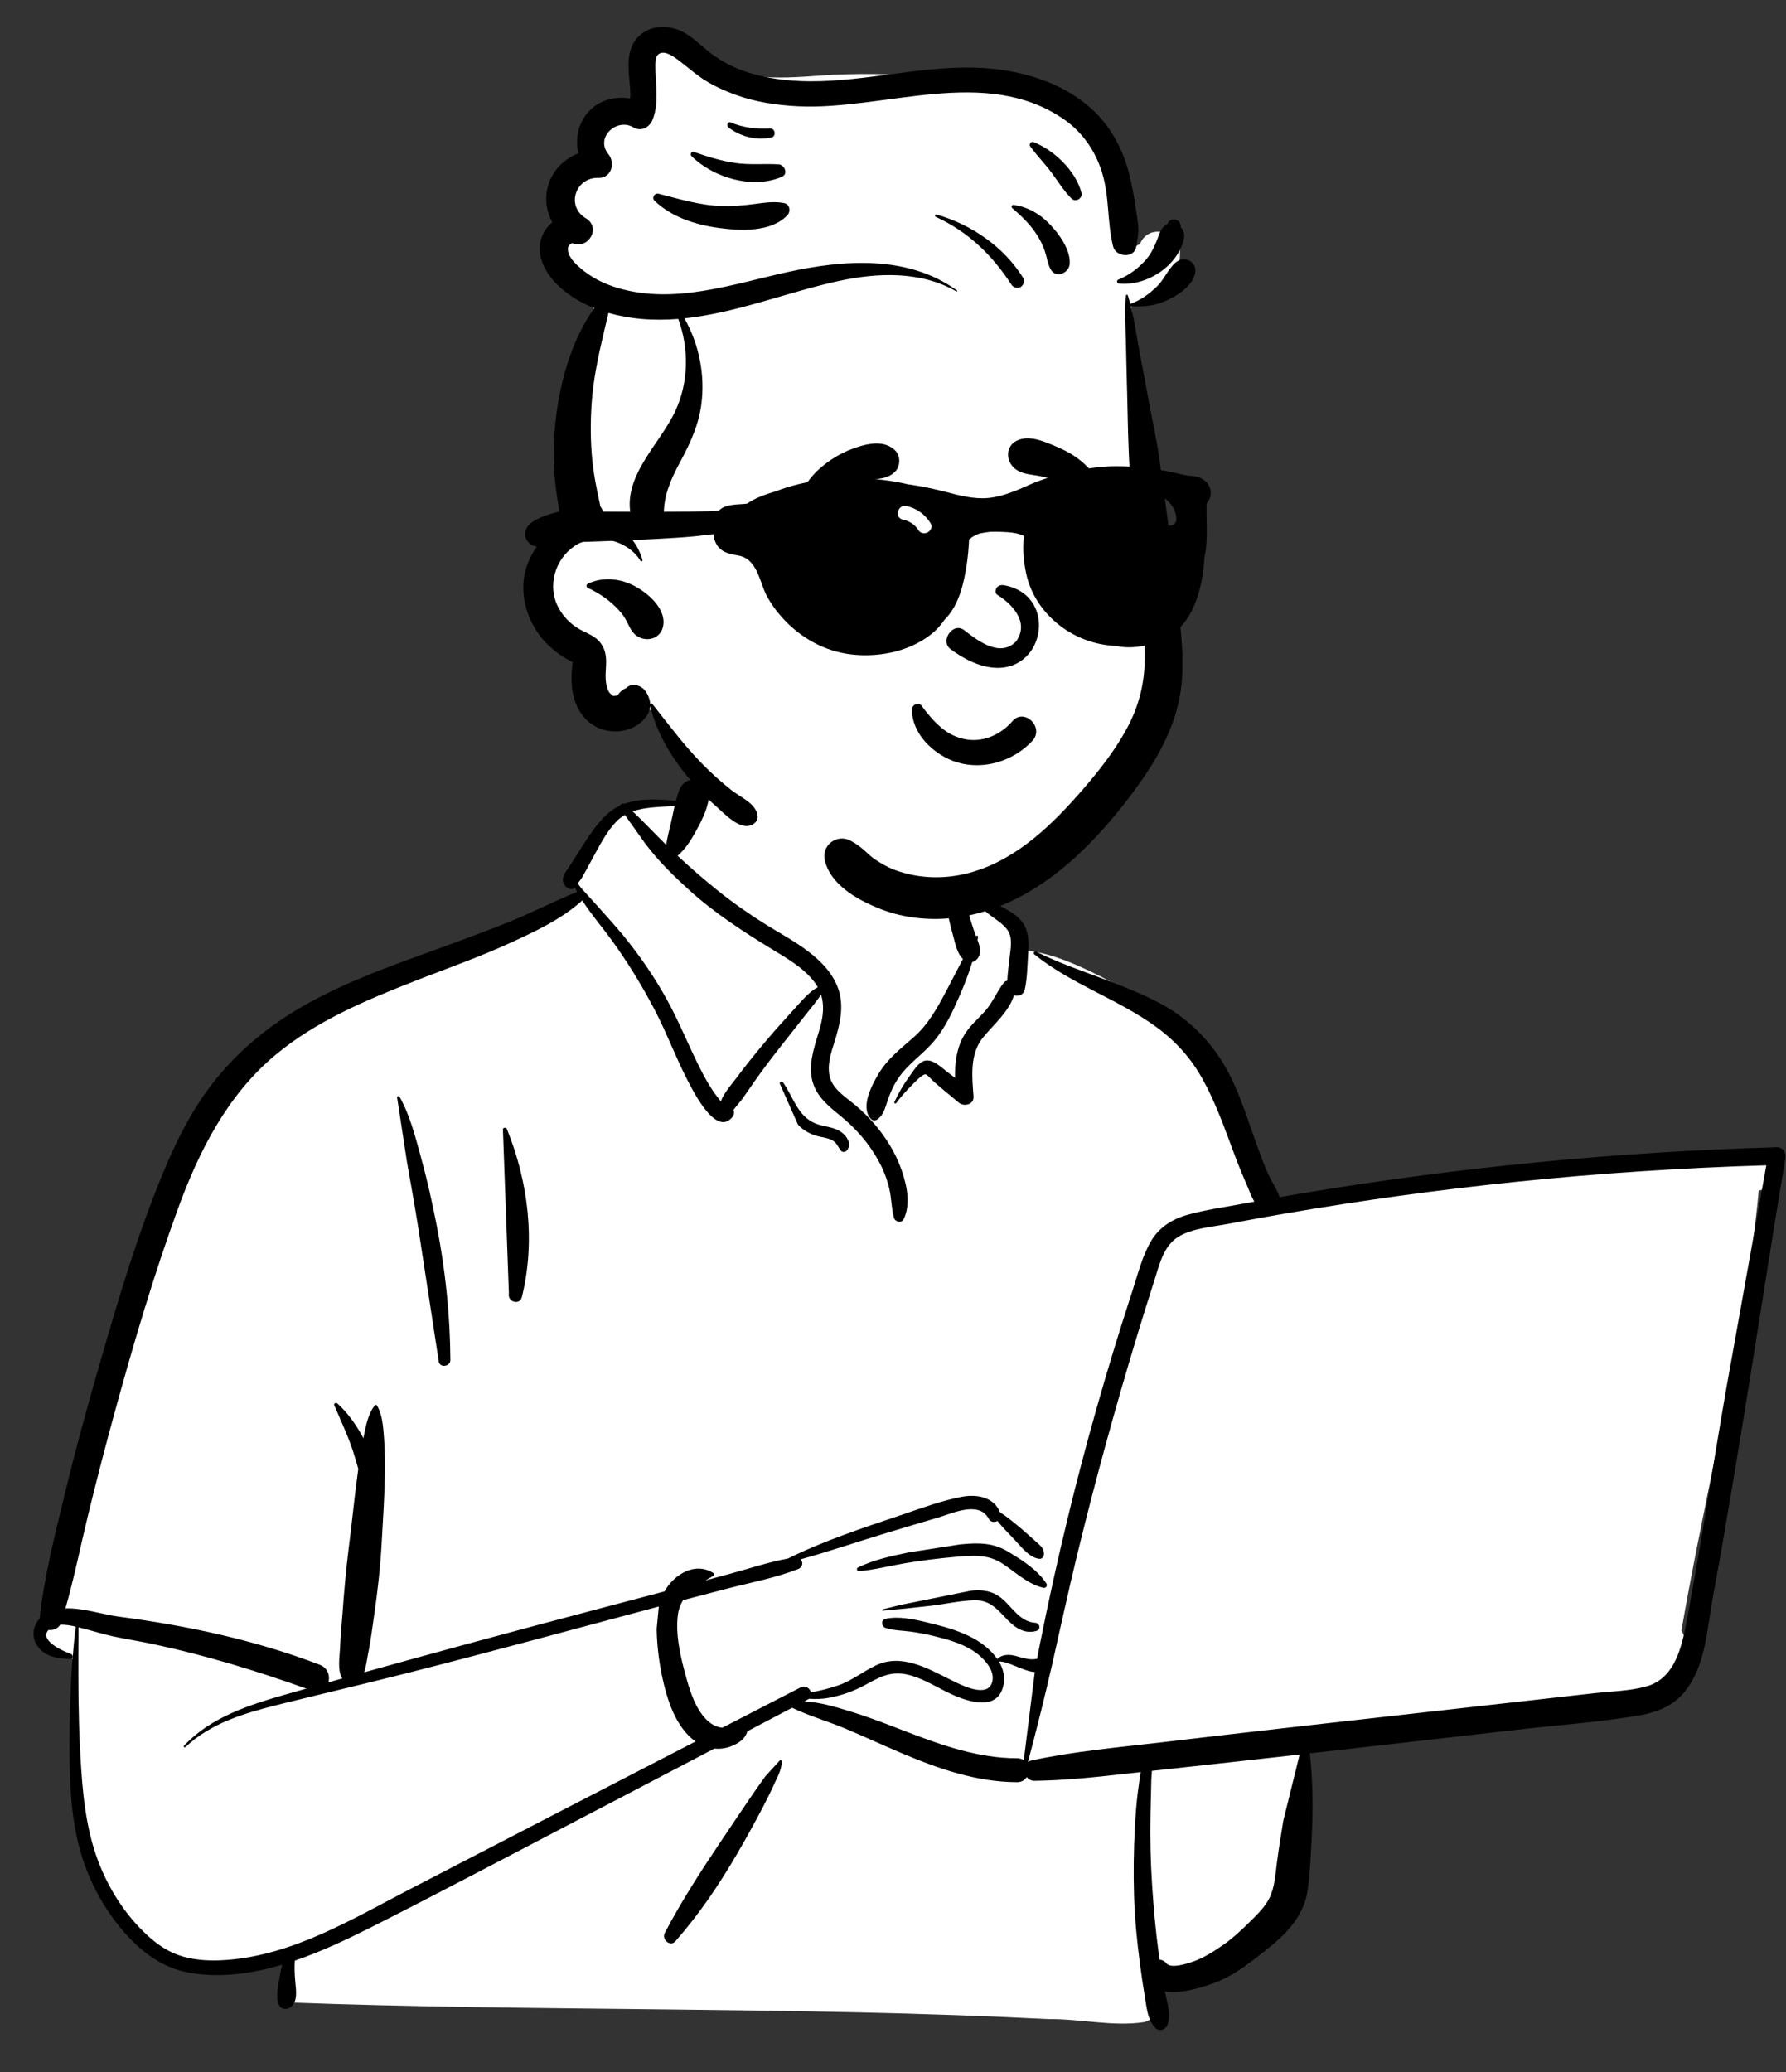 <svg width="1021" height="1184" viewBox="0 0 1021 1184" fill="none" xmlns="http://www.w3.org/2000/svg">
<rect x="0" y="0" width="1021" height="1184" fill="#333333" stroke="none"/>
<path fill-rule="evenodd" clip-rule="evenodd" d="M996.235 659.882C981.956 661.284 967.677 662.684 953.397 664.086C885.009 669.311 816.648 680.223 748.784 686.772C747.094 684.022 743.787 684.475 741.779 686.386C735.007 685.793 727.417 680.617 721.283 686.001C721.084 685.973 720.885 685.94 720.683 685.921C709.761 664.958 702.212 642.599 694.884 620.21C690.208 606.445 683.915 593.12 672.288 583.878C652.443 570.103 606.976 542.17 583.674 543.344C583.288 539.172 581.343 534.872 578.15 532.094C585.188 520.095 557.046 512.266 555.061 513.657C556.333 473.569 537.476 438.755 495.897 430.772C458.646 423.01 405.663 421.706 385.629 460.635C383.427 460.387 360.916 460.27 358.738 460.514C355.351 456.225 318.162 496.867 333.404 511.016C197.132 571.298 119.647 564.105 81.929 733.574C76.83 749.494 76.458 766.915 71.074 782.48C51.917 827.211 36.38 874.842 32.513 923.514C23.174 925.907 22.099 942.374 32.917 944.756C37.05 945.667 40.505 946.911 43.518 949.27C41.163 989.156 50.809 1080.27 56.888 1079.99C69.281 1119.43 124.563 1130.56 163.7 1116.7C156.953 1129.4 163.7 1137.38 163.7 1144.16C304.527 1149.49 458.507 1146.42 599.295 1153.72C617.304 1153.47 636.246 1158.15 654.009 1155.46C664.842 1152.86 664.86 1135.82 653.872 1133.72L701.885 1123.29C700.812 1122.89 721.676 1109.01 737.445 1083.08C752.123 1054.07 742.133 1019.05 748.784 987.491C800.728 983.243 853.531 981.427 904.907 972.63C911.912 993.589 942.236 968.523 951.875 958.44C951.863 958.424 951.851 958.409 951.839 958.393C956.503 957.117 960.244 952.745 960.369 947.569C963.641 942.895 964.327 936.307 961.19 931.79C975.569 848.822 997.489 764.11 1005.41 680.362C1008.21 679.742 1010.85 678.514 1013.09 676.622L1012.91 676.441C1016.69 672.217 1017.43 664.926 1011.11 661.337C1006.02 658.439 1001.77 659.338 996.235 659.882Z" fill="white"/>
<path fill-rule="evenodd" clip-rule="evenodd" d="M388.225 451.594C392.468 440.931 406.811 445.076 405.212 456.278C404.255 462.988 400.58 470.075 397.279 475.956C394.591 480.743 391.525 485.415 387.368 489.003C394.768 495.907 402.449 502.559 410.325 508.875C418.919 515.766 427.956 522.118 437.297 527.956C445.488 533.076 454.049 537.612 461.77 543.454C468.949 548.885 475.489 555.417 478.817 563.944C482.363 573.024 480.822 582.402 478.211 591.476L477.911 592.502C475.244 601.492 470.627 612.329 477.029 620.799C480.288 625.111 485.026 628.165 489.117 631.612C492.753 634.676 496.166 638.008 499.296 641.587C506.121 649.389 511.672 658.168 515.175 667.95L515.489 668.838C518.491 677.498 520.685 688.106 516.628 696.608C515.464 699.045 511.71 698.253 511.058 695.88C509.584 690.504 509.661 684.874 508.425 679.422C507.139 673.752 504.999 668.37 502.204 663.278C496.797 653.427 489.473 645.013 480.82 637.899L478.23 635.792C471.479 630.253 465.278 624.376 463.907 615.208C462.441 605.399 466.371 596.055 468.898 586.771C470.659 580.301 471.234 574.099 469.331 568.252C467.006 572.047 463.834 575.649 461.325 578.862C456.328 585.263 451.284 591.625 446.253 597.999C441.095 604.535 436.064 611.174 431.273 617.985C429.13 621.032 427.01 624.097 424.897 627.165C423.308 629.471 421.092 631.775 419.36 634.127C419.781 635.385 419.749 636.835 418.986 637.865C409.801 650.275 396.734 624.381 393.326 617.839C386.386 604.516 381.221 590.362 374.258 577.042C367.043 563.234 358.827 549.794 349.67 537.188C344.131 529.563 337.923 522.401 332.856 514.534C320.919 525.358 305.211 532.614 290.783 539.194C274.931 546.422 258.462 552.328 242.209 558.598L237.408 560.463C209.403 571.392 180.714 583.4 157.436 602.813C130.083 625.626 113.901 657.422 101.854 690.348C87.986 728.253 76.513 767.181 65.818 806.084C60.345 825.989 55.152 845.984 50.27 866.043C45.968 883.715 42.402 901.563 37.422 919.053C47.522 918.696 59.041 922.606 67.664 923.735C106.963 928.879 145.733 937.079 182.836 951.276C187.419 953.03 188.745 957.607 187.747 961.317C190.39 960.571 193.031 959.815 195.674 959.073C192.779 954.636 194.161 946.704 194.388 941.786L194.402 941.448C194.636 934.895 195.347 928.335 195.808 921.794C196.686 909.325 197.829 896.947 199.349 884.55L199.736 881.45C201.458 867.962 202.731 854.395 204.61 840.93L204.832 839.389C203.931 835.944 202.882 832.541 201.781 829.153C198.847 820.128 194.706 811.633 191.077 802.892C190.649 801.863 192.115 801.272 192.8 801.889C198.946 807.418 203.828 814.432 207.75 821.768C207.818 821.422 207.878 821.075 207.949 820.729L208.397 818.526C209.501 813.154 210.843 807.502 214.138 803.145C214.489 802.682 215.183 802.585 215.515 803.145C218.669 808.482 219.022 815.241 219.507 821.314C220.056 828.184 220.125 835.141 220.028 842.03C219.839 855.493 218.89 868.994 218.134 882.435C217.393 895.643 215.936 908.683 214.059 921.762L213.702 924.215C212.785 930.44 212.034 936.742 210.823 942.925L210.481 944.608C209.834 947.674 209.436 951.997 208.148 955.588C241.286 946.345 274.475 937.313 307.727 928.44C331.76 922.026 355.818 915.708 379.866 909.35C381.135 907.063 382.715 904.927 384.687 903.018C391.184 896.726 399.794 893.919 407.691 898.762C408.333 899.157 408.387 900.163 407.691 900.544C406.178 901.371 404.662 902.219 403.173 903.103L417.613 899.192C428.406 896.267 439.328 892.612 450.375 890.573C470.722 880.532 492.606 873.264 514.04 866.081L516.566 865.226C527.541 861.485 538.893 857.296 550.231 855.222C558.532 853.704 568.276 855.536 571.614 864.04C575.84 866.825 579.816 870.098 583.653 873.317C586.427 875.643 589.086 878.116 591.79 880.524L592.289 880.961C594.499 882.879 596.251 884.164 596.793 887.217C597.073 888.794 596.071 890.926 594.126 890.717C588.175 890.08 583.336 883.182 579.3 879.063C576.182 875.879 573.039 872.587 570.193 869.088C568.534 869.991 566.26 869.829 565.204 867.829C559.728 857.46 544.727 864.645 536.427 867.104L524.537 870.623C518.593 872.385 512.651 874.156 506.718 875.958C490.414 880.909 474.19 886.45 457.738 890.997C459.21 892.615 459.007 895.493 456.211 896.588C443.333 901.641 429.205 904.254 415.826 907.721C407.379 909.912 398.937 912.116 390.498 914.333C389.051 916.677 388.01 919.329 387.572 922.416C385.962 933.766 389.068 946.862 392.093 957.84L392.549 959.478C395.036 968.305 398.695 979.124 406.31 984.698C408.169 986.057 410.536 987.003 412.922 987.217C427.829 979.544 442.735 971.872 457.65 964.214C460.413 962.795 462.966 964.716 463.586 967C468.845 966.137 474.092 964.777 478.871 963.155C486.901 960.428 493.171 955.227 500.699 951.63C515.265 944.672 530.14 953.219 543.182 959.717L546.188 961.194C552.036 964.031 564.203 969.482 567.009 961.722C569.723 954.214 561.142 946.19 555.6 942.811C548.994 938.782 541.302 936.626 533.836 934.83C529.573 933.804 525.258 932.967 520.917 932.356C515.993 931.663 510.907 931.767 506.166 930.17C503.81 929.378 503.448 925.636 506.166 925.018C513.464 923.357 522.175 925.169 529.791 927.02L533.771 928.001C541.444 929.884 549.191 932.247 556.18 936.003C561.262 938.735 566.626 942.885 570.13 947.965C573.173 945.138 576.961 945.234 580.906 946.282L583.047 946.877C586.583 947.857 589.449 948.532 592.889 947.853C593.349 945.35 593.815 942.846 594.314 940.342C599.217 915.728 604.594 891.208 610.527 866.819C620.761 824.751 632.603 783.145 645.953 741.965L647.293 737.849C650.372 728.43 652.85 718.168 657.814 709.515C662.509 701.333 670.031 696.62 678.968 694.124C689.11 691.292 699.767 689.81 710.113 687.897C712.421 687.471 714.735 687.066 717.045 686.647C715.093 683.122 713.636 679.121 712.324 676.051L712.093 675.519C709.274 669.09 706.741 662.546 704.295 655.966L702.465 651.02C698.049 639.109 693.49 627.394 687.28 616.254C680.744 604.53 672.073 594.945 661.264 587.012C639.226 570.836 612.663 562.585 591.288 545.298C590.412 544.59 591.535 543.379 592.424 543.827C606.857 551.079 622.438 556.01 637.45 561.914L640.412 563.082C652.277 567.786 664.327 572.906 674.597 580.522C686.047 589.014 695.065 599.56 701.843 612.101C708.523 624.463 712.796 638.3 717.509 651.504L718.77 655.022C720.671 660.298 722.634 665.558 724.884 670.692C726.67 674.768 730.003 679.421 731.518 684.077C735.663 683.358 739.807 682.637 743.956 681.944C833.823 666.94 924.694 658.124 1015.77 655.545C1019.33 655.444 1021.17 658.844 1020.65 661.952C1011.91 713.633 1004.14 765.491 995.619 817.211C991.899 839.784 988.105 862.34 984.222 884.885C982.255 896.307 979.981 907.685 978.118 919.124C976.614 928.362 975.522 937.672 972.94 946.696C970.624 954.787 967.07 962.589 961.233 968.762C954.941 975.416 946.159 978.637 937.319 980.159C914.878 984.021 891.86 985.598 869.237 988.171L748.79 1001.87C750.55 1017.87 750.682 1033.62 749.874 1049.81L749.414 1058.64C749.038 1065.75 748.588 1072.87 747.567 1079.9C746.287 1088.72 742.251 1096.19 736.306 1102.78C730.847 1108.84 724.215 1114 717.764 1118.95C711.068 1124.09 704.149 1129.04 696.276 1132.22L695.255 1132.63C688.348 1135.32 675.391 1139.5 665.95 1137.97C667.184 1144.16 669.572 1150.8 667.455 1156.92C666.473 1159.76 662.758 1161.18 660.482 1158.76C655.973 1153.97 655.621 1147.64 654.553 1141.39C653.442 1134.89 652.484 1128.36 651.633 1121.82C649.987 1109.17 648.706 1096.4 648.315 1083.64C647.913 1070.54 648.068 1057.42 648.774 1044.33C649.137 1037.61 649.587 1030.9 650.44 1024.22C650.804 1021.37 651.176 1018.52 651.601 1015.68C651.756 1014.64 651.928 1013.61 652.113 1012.58L641.303 1013.8C624.726 1015.65 608.141 1017.33 591.447 1017.58C589.47 1017.61 587.949 1016.71 586.955 1015.4C585.896 1017.13 584.052 1018.36 581.411 1018.35C558.098 1018.27 536.388 1010.64 515.184 1001.66C504.496 997.129 493.974 992.225 483.27 987.734C473.279 983.542 462.598 980.551 452.848 975.829L427.228 989.267C427.04 989.928 426.799 990.553 426.543 991.076C424.875 994.481 421.586 996.328 418.227 997.719C415.003 999.057 411.664 999.473 408.411 999.135C388.981 1009.32 369.546 1019.49 350.099 1029.64L330.646 1039.78C291.89 1059.96 253.287 1080.47 214.287 1100.17L211.416 1101.62C197.945 1108.37 183.481 1115.22 168.531 1120.33C168.265 1124.11 168.433 1127.79 168.75 1131.8L168.827 1132.67C169.272 1137.4 170.228 1143.33 166.431 1146.7C164.456 1148.45 160.928 1148.46 159.585 1145.82C157.148 1141.03 159.336 1133.47 160.108 1128.27C160.382 1126.42 160.716 1124.52 161.21 1122.67C144.072 1127.77 126.415 1130.25 108.975 1127.38C91.995 1124.59 78.844 1113.9 68.242 1100.81C57.053 1087.01 49.102 1070.91 44.836 1053.67C39.981 1034.04 39.664 1013.77 39.778 993.663C39.899 972.254 40.691 950.739 43.295 929.474C40.442 928.803 37.278 928.223 34.395 928.423C32.967 930.708 30.197 931.67 27.694 931.373C22.251 937.376 36.057 943.511 40.469 945.047C42.001 945.581 41.837 948.069 40.07 947.994L38.957 947.941C32.14 947.578 25.097 946.414 21.088 940.079C17.876 935.001 18.841 928.985 22.67 924.844C25.199 900.932 31.245 877.647 36.872 854.321C42.394 831.426 48.535 808.678 55.044 786.045L57.962 775.915C68.211 740.426 78.923 704.651 93.059 670.573C100.118 653.557 108.25 636.854 119.273 622.017C129.548 608.186 141.679 596.351 155.623 586.243C181.618 567.397 212.121 556.01 242.091 545.161L243.432 544.676C258.963 539.058 274.456 533.373 289.81 527.286C303.389 521.903 316.398 515.078 329.913 509.614C329.474 508.817 329.05 508.011 328.642 507.196L328.393 507.406C328.35 507.44 328.306 507.473 328.26 507.504C326.901 508.446 324.9 507.983 323.78 506.926C320.618 503.942 321.689 500.629 323.799 497.535L324.074 497.141C326.656 493.524 328.959 489.7 331.342 485.952L332.835 483.608C336.835 477.346 341.038 471.043 346.371 465.868C348.841 463.47 351.545 461.676 354.41 460.339C354.165 459.821 356.313 458.762 356.922 459.295C365.999 455.973 376.442 456.669 386.338 457.585M742.962 1002.54L730.342 1003.97C716.458 1005.55 702.569 1007.08 688.678 1008.59L658.505 1011.87C658.428 1013.59 658.219 1015.27 658.181 1016.57C657.984 1023.27 657.837 1029.97 657.698 1036.67C657.419 1050.09 657.725 1063.54 658.609 1076.94C659.466 1089.92 660.595 1102.91 662.348 1115.81L662.707 1118.39L662.915 1119.74C664.346 1119.88 665.752 1120.56 666.921 1121.96C669.473 1125.01 678.714 1122.04 682.323 1120.76C688.258 1118.65 693.847 1115.08 699.004 1111.5C704.041 1108.01 708.575 1103.94 712.933 1099.64L716.499 1096.12C720.046 1092.59 723.596 1088.84 725.769 1084.4C728.716 1078.39 729.097 1071.01 729.961 1064.46C731.025 1056.41 732.292 1048.36 733.631 1040.34M376.607 917.994L375.298 918.338C327.747 930.973 280.267 943.981 232.57 956.058C208.966 962.036 185.25 967.579 161.617 973.442L157.791 974.399C139.147 979.111 120.279 984.782 106.002 998.305C105.475 998.803 104.71 998.038 105.206 997.509C120.593 981.129 142.477 974.195 163.489 968.184C167.373 967.073 171.262 965.988 175.147 964.883C146.571 954.696 117.544 945.833 87.847 939.512C80.2 937.884 72.464 936.689 64.823 935.055C59.495 933.915 54.29 932.266 49.018 930.899L44.87 929.856L44.815 942.963C44.746 961.528 44.779 980.078 45.726 998.641L45.906 1002.08C47.011 1022.74 48.736 1043.82 56.066 1063.3C62.023 1079.13 71.518 1094.04 83.935 1105.57C90.218 1111.4 96.973 1115.94 105.323 1118.18C113.076 1120.27 121.199 1120.51 129.169 1119.95C167.398 1117.29 201.428 1096.52 234.636 1079.33C288.953 1051.2 343.276 1023.09 397.648 995.08C396.178 994.075 394.794 992.917 393.535 991.616C386.244 984.086 382.398 973.778 379.872 963.795C377.183 953.169 375.575 941.78 375.388 930.81M445.79 1005.94C446.27 1005.68 446.826 1006 446.848 1006.54C447.016 1010.7 444.722 1014.79 443.007 1018.53L442.825 1018.93C440.742 1023.57 438.461 1028.14 436.102 1032.64C431.387 1041.63 426.487 1050.52 421.373 1059.29C411.089 1076.93 399.661 1093.83 386.153 1109.19C383.102 1112.66 378.084 1108.21 380.042 1104.48C389.482 1086.47 400.487 1069.46 411.815 1052.6C417.486 1044.16 423.153 1035.72 428.88 1027.31C431.27 1023.81 433.689 1020.32 436.174 1016.88L437.673 1014.82M1009.75 665.86C962.028 667.301 914.367 670.413 866.877 675.29C822.711 679.825 778.707 685.862 734.951 693.388C725.812 694.959 716.684 696.596 707.568 698.297L702.099 699.325C692.981 701.053 681.842 701.766 673.724 706.637C665.165 711.772 662.852 722.504 660.004 731.354C656.656 741.762 653.393 752.2 650.218 762.663C637.61 804.206 626.093 846.109 615.819 888.289C610.719 909.226 606.194 930.28 601.426 951.293C597.19 969.963 592.516 988.422 587.633 1006.9C588.235 1006.44 588.973 1006.08 589.864 1005.89C614.112 1000.73 638.864 998.489 663.474 995.64L665.855 995.362C691.314 992.368 716.773 989.396 742.247 986.532L910.906 967.565C920.853 966.447 931.509 966.295 941.189 963.626C957.647 959.086 961.505 940.686 964.266 926.033L964.349 925.59C972.674 881.317 979.301 836.659 987.065 792.274M591.558 955.439C585.01 955.007 576.048 949.01 571.08 949.44C573.688 953.816 574.865 958.807 573.362 964.137C569.179 978.969 550.262 971.295 541.15 966.764C533.679 963.047 526.465 958.499 518.194 956.758C508.824 954.788 502.476 958.514 494.56 962.809C488.058 966.336 480.977 968.869 473.695 970.18C469.823 970.878 466.145 970.952 462.474 970.68C462.253 970.86 462.004 971.027 461.72 971.176L459.778 972.195C468.559 972.597 477.503 975.307 485.675 977.788C494.143 980.357 502.457 983.456 510.725 986.624L518.86 989.75C538.925 997.434 559.696 1004.73 581.411 1004.67C582.972 1004.66 584.251 1005.09 585.258 1005.8M554.923 908.965C561.392 908.174 567.363 909.022 572.532 913.233C578.766 918.311 582.954 926.733 591.916 927.286C594.529 927.447 595.136 931.121 592.539 931.889C585.868 933.864 580.467 930.255 575.922 925.569L572.866 922.376C568.374 917.725 564.232 914.13 556.611 914.408C548.449 914.706 540.273 916.592 532.164 917.551C522.978 918.637 513.794 919.563 504.579 920.362C504.151 920.399 504.078 919.725 504.479 919.626L514.8 917.057M548.678 882.519L549.745 882.412C559.139 881.5 567.73 881.464 576.119 886.518L577.728 887.491C585.292 892.088 593.525 897.504 598.255 904.948C599.029 906.167 597.75 907.6 596.455 907.29C587.364 905.108 580.718 898.438 573.073 893.446C564.493 887.844 555.63 888.768 545.847 889.638C536.375 890.481 526.908 891.639 517.529 893.218C508.716 894.7 499.875 897.04 490.973 897.786L490.975 897.768C489.958 897.766 489.378 896.239 490.415 895.721C499.449 891.21 509.912 889.075 519.739 887.014M227.016 627.085C227.004 626.342 228.049 626.064 228.414 626.707C234.526 637.46 237.721 650.641 240.977 662.488C244.387 674.898 247.14 687.434 249.613 700.062C254.622 725.633 257.291 751.057 257.472 777.119C257.497 780.84 251.435 781.83 250.842 778.017C246.905 752.666 243.133 727.289 239.166 701.945C237.17 689.198 234.847 676.5 232.624 663.791M287.524 645.815C287.074 644.332 289.232 643.836 289.784 645.192C302.05 675.301 306.204 709.423 298.329 741.188C297.124 746.047 290.007 743.942 290.916 739.144M445.741 619.061C445.679 617.951 447.12 617.776 447.663 618.54C453.475 626.729 455.886 637.696 466.083 641.928C471.174 644.041 476.903 643.673 481.401 647.242C484.408 649.629 486.714 653.397 484.457 657.012C483.729 658.18 481.691 658.765 480.703 657.496C479.261 655.647 478.498 653.433 476.539 652.047C473.776 650.092 470.05 649.971 466.882 649.052C462.784 647.864 459.172 645.785 456.214 642.696M542.84 482.477C543.439 482.172 544.014 482.367 544.397 482.885C544.944 483.623 544.877 484.341 544.207 484.847C545.102 486.676 546.159 491.258 546.31 491.925C546.922 494.629 547.573 497.317 548.254 500.003C549.628 505.42 550.832 510.879 552.207 516.298C553.665 522.042 555.402 527.725 557.335 533.326C557.459 533.689 557.596 534.059 557.74 534.435L557.961 535.002L558.015 534.916C558.408 534.295 559.226 534.729 559.129 535.385C559.039 535.983 558.918 536.578 558.816 537.176L559.018 537.712C560.283 541.115 561.149 544.699 558.829 547.702C557.961 548.825 557.006 549.49 555.816 549.688C553.908 555.978 551.514 562.151 548.951 568.079L548.199 569.81C544.429 578.461 540.408 586.997 534.406 594.361C527.852 602.401 518.837 607.891 513.128 616.701C510.472 620.799 508.624 625.108 507.124 629.736L506.559 631.493C505.495 634.766 504.266 637.939 501.196 639.859C500.216 640.471 498.748 640.276 497.958 639.441C491.661 632.78 498.253 620.342 502.05 613.893C507.328 604.925 514.967 599.188 522.616 592.422C530.861 585.129 536.12 575.373 541.207 565.762C544.323 559.874 547.331 553.859 550.498 547.945C547.189 545.021 546.13 539.212 545.009 535.174L544.907 534.812C543.054 528.346 541.582 521.712 540.652 515.049C539.757 508.643 539.383 502.328 539.62 495.886L539.688 494.245M555.142 512.969C554.411 511.967 555.621 510.832 556.624 511.041C562.722 512.302 568.684 515.993 574.157 518.978L574.742 519.295C579.111 521.651 583.507 524.537 585.801 529.114C588.296 534.089 588.09 539.818 587.75 545.224L587.718 545.73C587.301 552.213 587.234 558.949 585.862 565.315C585.16 568.573 582.209 569.491 579.686 568.721C576.684 578.2 568.251 585.184 562.091 592.664C554.237 602.2 555.715 615.075 556.536 626.56C556.868 631.21 551.084 632.532 548.105 630.051L541.24 624.349C540.096 623.397 538.955 622.443 537.816 621.486C536.841 620.665 535.874 619.838 534.916 619.001L533.484 617.737C532.849 617.169 530.048 614.04 529.229 613.91C527.245 613.595 522.532 618.823 520.919 620.462L520.715 620.667C517.679 623.644 514.936 626.847 512.381 630.244C511.911 630.868 510.992 630.35 511.328 629.629C513.617 624.725 516.279 620.036 519.44 615.648L520.079 614.774C522.182 611.94 525.005 606.936 528.717 606.099C533.25 605.078 537.775 609.623 541.073 612.146L541.282 612.304C542.851 613.481 544.402 614.679 545.95 615.885C545.788 607.334 546.868 598.694 551.283 591.325C554.396 586.128 559.06 582.279 563.051 577.813C567.494 572.84 569.814 566.728 573.836 561.549C574.354 560.883 575.068 560.524 575.841 560.41C575.996 556.246 576.609 552.041 577.083 547.923L577.22 546.69C577.699 542.215 578.831 536.749 576.64 532.558C574.57 528.599 569.822 525.805 566.305 523.119L563.434 520.892M357.227 465.651C355.391 466.713 353.675 468.034 352.118 469.685C347.217 474.884 343.713 481.354 340.303 487.578C338.467 490.93 336.697 494.319 334.846 497.663C334.041 499.118 333.213 500.557 332.376 501.994C331.989 502.656 330.839 503.972 330.269 504.783C330.903 505.67 331.558 506.544 332.226 507.408C332.48 507.738 350.061 526.889 356.189 534.385C365.573 545.866 373.961 557.993 381.132 570.973C388.154 583.684 393.5 597.142 400.005 610.099C403.261 616.586 406.897 623.027 411.532 628.641C411.711 628.86 411.9 629.067 412.083 629.283C413.852 624.504 418.385 619.387 420.611 616.449L420.819 616.172C425.868 609.366 431.2 602.765 436.648 596.276C441.624 590.35 446.727 584.553 451.953 578.851L453.918 576.718C457.559 572.785 462.184 566.9 467.514 564.09C466.943 563.072 466.282 562.065 465.522 561.071C460.528 554.545 453.469 549.809 446.503 545.536L441.986 542.788C424.958 532.411 408.195 521.553 393.412 508.071C385.591 500.937 377.878 493.464 371.304 485.143L368.979 482.201M385.639 460.514C377.665 461.183 369.054 461.024 361.685 463.622C368.236 469.815 374.463 476.502 380.86 482.799C381.429 478.54 382.593 474.333 383.579 470.18" fill="black"/>
<path fill-rule="evenodd" clip-rule="evenodd" d="M674.559 144.256C674.223 132.298 656.83 127.333 651.805 139.176C651.493 139.493 651.154 139.798 650.836 140.071C652.409 138.722 649.12 140.954 648.585 141.23C648.127 141.466 647.659 141.679 647.192 141.899C643.96 111.605 632.988 78.947 604.636 63.741C565.092 44.565 519.399 40.822 476.016 42.727C454.039 44.031 428.661 47.545 409.136 36.427C403.052 32.963 398.175 27.51 391.3 25.369C369.597 19.498 359.753 41.784 362.709 60.111C353.452 60.184 344.269 65.309 340.274 73.747C337.928 78.741 337.969 84.13 335.946 89.142C329.739 101.852 320.858 110.988 325.879 126.398C317.048 136.447 322.083 151.66 329.209 161.281C332.728 166.285 336.919 171.089 339.497 176.69C341.999 182.053 338.222 188.413 336.12 193.497C320.58 230.346 321.468 270.927 329.83 309.363C313.05 316.644 308.014 339.404 318.956 353.735C322.721 358.801 327.314 360.681 332.523 363.798C339.115 367.426 333.731 381.958 335.842 388.976C338.71 406.109 354.31 416.66 369.735 405.534C379.523 404.053 387.418 432.532 394.526 439.68C398.905 445.44 403.767 450.612 409.053 455.385C424.803 495.91 505.509 516.46 545.411 514.114C587.196 509.739 615.385 474.253 638.857 442.759C650.91 425.978 658.749 407.196 661.6 386.711C664.464 366.123 663.211 345.498 661.275 324.885C657.208 281.089 650.792 217.993 646.649 173.724C661.621 172.491 675.013 159.744 674.559 144.256Z" fill="white"/>
<path fill-rule="evenodd" clip-rule="evenodd" d="M348.171 117.924C348.157 117.986 348.178 118.033 348.192 118.099C348.195 118.08 348.198 118.07 348.203 118.047C348.191 117.997 348.182 117.964 348.171 117.924Z" fill="#4F66AF"/>
<path fill-rule="evenodd" clip-rule="evenodd" d="M348.167 118.561C348.112 118.503 348.034 118.46 347.956 118.402C347.954 118.404 347.953 118.406 347.952 118.408C348.025 118.456 348.095 118.511 348.167 118.561Z" fill="#4F66AF"/>
<path fill-rule="evenodd" clip-rule="evenodd" d="M672.178 149.915C677.096 145.829 684.843 149.591 683.177 156.318C681.364 163.644 673.512 168.65 667.03 171.66C660.358 174.757 653.859 175.354 646.58 175.016L646.49 174.996C648.511 183.099 649.657 191.522 651.203 199.674C653.165 210.016 655.095 220.363 656.996 230.715C658.835 240.721 661.16 250.74 662.573 260.796C663.998 270.947 665.366 281.105 666.766 291.259C669.102 308.218 670.988 325.254 672.976 342.262L673.924 350.313C675.915 367.352 677.519 384.413 673.745 401.37C670.208 417.262 662.24 432.086 652.998 445.352C643.947 458.342 633.836 470.832 622.737 482.131C601.328 503.922 574.928 521.375 543.972 524.612C530.643 526.006 516.407 524.455 503.876 519.61L503.044 519.285C490.359 514.276 474.825 505.701 471.524 491.63C469.497 482.998 478.392 476.259 486.191 480.355C489.804 482.253 492.521 484.422 495.487 487.141L496.014 487.627C498.438 489.878 499.371 490.57 502.168 492.331C507.905 495.94 512.205 497.648 518.721 499.288C530.735 502.31 543.701 501.832 555.897 498.258C581.791 490.67 601.879 470.87 619.088 451.017C628.432 440.236 637.301 428.927 644.141 416.362C651.318 403.179 654.631 389.338 654.432 374.338C654.207 357.413 651.868 340.422 650.333 323.577C648.769 306.404 647.323 289.237 646.049 272.04C644.855 255.913 644.74 239.713 644.323 223.536L644.241 220.503C643.996 211.915 643.826 203.324 643.631 194.734C643.438 186.169 642.76 177.495 643.642 168.966C643.705 168.345 644.542 168.188 644.746 168.816C645.266 170.414 645.721 172.037 646.151 173.669C646.217 173.619 646.291 173.574 646.381 173.543C652.085 171.583 657.338 167.67 661.618 163.45C665.702 159.423 667.835 153.524 672.178 149.915ZM360.101 29.917C363.684 15.201 379.808 11.914 391.731 19.001C397.466 22.409 402.058 27.324 407.415 31.23C412.741 35.114 418.627 38.233 424.838 40.436C437.177 44.812 450.193 46.403 463.234 46.46C494.974 46.599 526.065 37.679 557.852 38.674C582.448 39.444 608.554 46.713 626.395 64.493C636.006 74.071 642.199 86.385 645.521 99.458C647.073 105.568 648.231 111.826 649.144 118.07L649.367 119.63C649.878 123.279 650.698 127.142 650.774 130.83C650.843 134.142 650.005 137.608 649.551 140.886C648.594 147.796 637.891 147.009 636.353 140.886C632.851 126.945 634.317 112.557 630.037 98.664C626.242 86.344 618.887 75.572 608.23 68.205C563.271 37.125 505.616 63.152 456.08 60.734C443.973 60.143 431.688 58.272 420.268 54.103C414.379 51.953 408.581 49.331 403.242 46.033C398.35 43.013 394.112 39.219 389.584 35.728L387.586 34.21C384.481 31.874 379.197 28.223 376.065 31.312C374.702 32.657 374.619 35.698 374.644 38.02L374.66 39.069C374.802 48.927 376.811 58.767 373.122 68.291C371.439 72.635 366.762 75.374 362.314 72.914L362.084 72.782C352.675 67.185 340.313 78.432 347.541 87.741L347.766 88.022C351.832 92.964 349.664 101.667 342.386 101.646L342.124 101.641C329.156 101.236 323.402 117.443 334.58 124.524L334.924 124.736C343.999 130.167 336.039 143.224 326.738 138.741C327.526 139.121 326.156 139.116 325.372 140.168C324.619 141.178 324.563 142.052 324.742 143.328C325.285 147.194 328.685 150.452 331.439 152.898C337.695 158.455 345.45 162.292 353.441 164.628C385.451 173.986 418.291 162.539 449.479 155.626C481.994 148.419 518.718 145.516 547.074 165.967C547.411 166.209 547.116 166.75 546.743 166.534C526.393 154.716 501.469 155.765 479.224 160.61C450.054 166.964 421.139 178.791 391.264 181.907C399.651 196.713 403.161 214.2 400.921 231.135C399.378 242.793 394.739 252.905 389.259 263.152L388.213 265.105C383.328 274.303 379.543 282.992 379.483 293.648C379.424 304.235 363.685 306.467 361.017 296.148C354.96 272.713 377.026 254.254 386.029 234.929C393.724 218.409 393.961 199.148 387.734 182.233C380.708 182.798 373.627 182.857 366.475 182.219C360.332 181.67 354.012 180.563 347.852 178.811L345.387 189.171C342.123 202.97 339.098 216.76 338.181 231.093C337.506 241.625 337.542 252.209 338.569 262.715C339.457 271.789 341.331 280.54 343.238 289.399C344.874 291.557 345.71 294.86 345.25 297.491C355.87 300.549 364.223 308.929 367.275 320.028C367.461 320.704 366.515 321.084 366.161 320.498C358.92 308.484 340.274 304.063 328.479 312C317.215 319.578 312.772 334.878 319.148 346.99C322.502 353.358 327.474 357.834 333.886 360.916L335.175 361.521C338.535 363.111 341.619 364.844 343.78 368.037C346.583 372.179 346.677 376.557 346.412 381.291L346.298 383.209C346.121 386.381 346.081 389.647 347.026 392.699L347.24 393.377C347.49 394.139 347.752 394.81 348.207 395.537C348.343 395.753 349.619 397.005 350.035 397.458L350.559 397.616L351.145 397.64C351.795 397.65 352.649 397.368 352.369 397.564L352.445 397.52C352.692 397.366 352.919 397.204 353.11 397.06L353.473 396.776C354.322 395.549 355.386 394.535 356.691 393.762L357.938 393.207C361.177 389.787 366.727 391.584 369.049 394.991C370.72 397.441 371.619 399.932 371.693 402.389C371.954 401.97 372.534 401.741 372.903 402.21L375.104 405.016C383.528 415.778 391.806 426.608 401.378 436.419C406.651 441.825 412.323 446.905 418.252 451.584C423.314 455.579 432.916 459.423 433.063 466.7C433.109 469.062 431.432 470.735 429.38 471.537C422.701 474.146 414.448 465.272 409.625 460.954L409.231 460.605C403.327 455.434 397.939 449.758 392.967 443.688C383.31 431.897 375.235 418.326 371.676 403.397C371.509 406.002 370.391 408.555 368.215 410.964C365.318 414.17 361.353 416.418 357.118 417.344C347.523 419.441 338.155 415.988 332.446 407.993C327.62 401.234 326.2 392.309 326.822 384.143L326.899 383.163C326.986 381.854 327.098 379.451 327.437 378.428L324.416 376.769C320.712 374.798 317.279 372.214 314.198 369.374C301.815 357.958 295.602 339.405 301.263 323.17C304.804 313.014 312.245 304.177 321.773 299.584C320.18 295.904 319.648 291.533 319.047 287.666L318.946 287.026C317.927 280.682 317.074 274.258 316.749 267.838C316.141 255.848 316.88 243.746 318.764 231.895C321.824 212.646 328.159 192.232 339.771 176.084C330.912 172.566 322.758 167.473 316.464 160.401C309.887 153.011 305.694 142.431 310.78 133.046C312.076 130.654 313.765 128.643 315.706 127.046C312.34 120.69 311.251 113.178 313.328 105.998C315.81 97.414 322.549 90.719 330.69 87.593C328.713 79.46 330.329 70.712 336.37 63.934C342.362 57.21 351.667 54.761 360.279 56.298C360.746 47.648 358.023 38.448 360.101 29.917ZM335.946 333.617C343.842 329.753 353.2 330.367 361.087 334.029L361.621 334.283C370.232 338.458 381.637 348.214 378.9 358.59C377.298 364.658 370.556 366.73 365.328 364.111C360.961 361.922 359.965 358.009 357.774 354.078C356.225 351.298 354.31 349.125 352.061 346.89C347.32 342.181 341.995 338.683 335.946 335.884C335.074 335.48 335.104 334.03 335.946 333.617ZM534.9 123.888C534.16 123.55 534.697 122.391 535.442 122.603C555.283 128.269 573.782 140.987 584.836 158.64C585.51 159.717 585.613 161.49 584.836 162.556L584.478 163.039C583.971 163.701 583.471 164.19 582.518 164.338C580.726 164.616 579.169 164.149 578.137 162.556C567.247 145.73 553.295 132.302 534.9 123.888ZM667.726 127.219C669.407 124.372 673.864 124.945 674.751 128.137L674.879 128.415C675.358 129.503 675.14 129.726 674.247 129.11C676.459 130.932 677.46 133.646 676.784 136.564C673.132 152.324 655.281 163.578 639.719 162.029C638.361 161.894 638.176 160.225 639.407 159.727C645.394 157.303 650.708 153.366 654.981 148.535C659.134 143.839 660.881 138.466 663.115 132.795C663.953 130.666 665.257 129.133 667.094 128.296C667.337 127.96 667.549 127.602 667.726 127.219ZM579.228 117.091L579.336 117.098C587.332 118.131 594.249 122.077 599.864 127.859C605.272 133.427 612.097 142.615 611.512 150.786C611.125 156.203 603.423 159.3 600.549 153.756C598.834 150.448 598.445 146.822 597.244 143.324C596.142 140.118 594.62 137.074 592.798 134.219C589.047 128.337 583.889 123.354 578.607 118.858C577.989 118.332 578.42 117.094 579.228 117.091ZM374.143 114.691C372.37 113.003 374.214 110.125 376.469 110.695C388.362 113.706 400.14 117.368 412.505 117.732C418.681 117.913 424.822 117.426 430.94 116.627L434.038 116.216C438.809 115.593 443.662 115.104 448.377 116.084C451.521 116.737 452.135 120.787 450.176 122.9C440.925 132.879 423.081 131.925 410.812 130.243C397.489 128.415 384.046 124.125 374.143 114.691ZM588.908 83.587C588.094 82.458 589.464 80.676 590.76 81.177C602.579 85.745 614.966 97.638 618.222 110.081C619.082 113.368 614.937 115.85 612.503 113.41C607.967 108.863 604.765 103.492 600.931 98.381C597.11 93.286 592.639 88.761 588.908 83.587ZM395.256 89.144C394.308 88.197 395.262 86.311 396.624 86.793C404.319 89.518 412.072 91.876 420.156 93.113C428.436 94.379 436.794 93.417 445.117 93.93C448.484 94.137 450.777 99.375 447.034 101.005C430.402 108.246 407.812 101.68 395.256 89.144ZM416.502 72.902C415.18 71.924 415.932 69.24 417.731 69.989C425.059 73.04 432.47 73.79 440.334 73.476C443.239 73.359 443.85 77.924 441.019 78.54C432.326 80.431 423.606 78.154 416.502 72.902Z" fill="black"/>
<path fill-rule="evenodd" clip-rule="evenodd" d="M570.196 435.569C562.829 437.703 554.922 437.894 547.413 435.69C540.602 433.691 533.609 429.293 528.596 423.472C524.143 418.302 521.259 412.018 521.373 405.311C521.385 404.545 521.659 403.906 522.081 403.41C522.534 402.875 523.168 402.508 523.846 402.349C524.544 402.185 525.282 402.243 525.911 402.529C526.479 402.787 526.967 403.226 527.271 403.867C528.042 404.879 528.809 405.876 529.579 406.846C535.773 414.494 541.772 420.21 551.086 422.26C556.139 423.372 561.186 422.879 565.817 421.182C570.774 419.365 575.255 416.17 578.767 412.082C580.354 410.234 582.227 409.48 584.059 409.467C586.135 409.453 588.187 410.418 589.733 411.96C591.253 413.475 592.27 415.535 592.362 417.689C592.443 419.58 591.827 421.555 590.186 423.317C584.78 429.122 577.775 433.374 570.196 435.569ZM569.968 339.777C577.519 344.367 589.025 355.071 580.902 366.45C571.34 376.483 557.572 364.979 550.788 359.776C544.497 355.744 537.429 366.115 543.266 370.823C592.29 407.118 612.184 340.978 573.787 334.381C569.56 333.654 567.99 338.357 569.968 339.777ZM499.329 319.58C496.902 318.028 494.047 317.495 490.882 318.935C488.41 320.059 484.073 323.808 481.055 328.736C478.99 332.107 477.526 336.062 477.831 340.181C477.902 341.138 477.548 341.843 476.99 342.365C476.55 342.777 475.914 343.08 475.167 343.174C474.532 343.255 473.822 343.182 473.245 343.002C472.147 342.659 471.566 341.947 471.347 341.365C469.234 335.753 470.144 329.49 472.512 323.84C475.709 316.215 481.513 309.828 485.316 307.769C491.824 304.244 499.501 304.082 506.018 307.673C511.565 310.729 515.034 315.664 518.484 320.694C519.217 321.763 519.945 322.824 520.697 323.867C522.205 325.957 522.355 328.029 521.771 329.806C521.124 331.774 519.475 333.436 517.413 334.305C515.507 335.109 513.295 335.222 511.337 334.396C509.683 333.699 508.165 332.339 507.205 330.032C505.588 326.147 502.893 321.86 499.329 319.58ZM622.595 328.225C620.932 329.091 619.632 329.352 617.788 328.799C616.768 328.493 615.761 327.906 614.972 327.117C614.19 326.335 613.625 325.363 613.406 324.284C612.867 321.622 611.41 319.13 609.334 317.505C607.56 316.116 605.321 315.38 602.837 315.796C600.156 316.243 597.602 317.962 595.844 319.989C595.256 320.667 594.795 321.437 594.332 322.202C593.465 323.633 592.623 324.963 591.428 326.014C590.975 326.413 590.292 326.69 589.631 326.69C589.362 326.69 589.089 326.647 588.829 326.566C586.161 323.888 585.648 321.857 585.734 319.842C585.825 317.729 586.658 315.59 588.004 313.594C591.161 308.912 597.157 305.073 601.202 304.204C606.743 303.013 612.245 304.442 616.657 307.537C621.196 310.721 624.559 315.664 625.608 321.235C625.86 322.577 625.753 324.025 625.242 325.281C624.743 326.508 623.873 327.559 622.595 328.225ZM511.548 269.663C508.223 272.902 504.288 273.404 500.306 273.851C498.094 274.101 496.328 274.303 494.591 274.695C489.814 275.773 485.093 277.397 480.786 279.735C476.283 282.18 471.376 285.129 467.846 288.906C467.007 289.804 466.215 290.748 465.423 291.693C464.7 292.555 464.004 293.384 463.271 294.184C462.428 295.103 461.628 296.066 460.833 297.027C460.341 297.838 460.243 298.037 460.144 298.245C459.995 298.556 459.822 298.905 459.624 299.28C459.352 299.793 459.034 300.354 458.702 300.863C458.148 301.793 457.851 302.049 457.594 302.164C457.168 302.353 456.764 302.447 456.372 302.396C456.004 302.349 455.658 302.172 455.316 301.883C453.609 300.441 453.106 298.074 453.157 295.562C453.236 291.749 454.642 287.527 455.938 284.932C458.953 278.903 463.133 272.634 468.16 268.134C473.896 262.997 480.171 259.108 487.379 256.428C491.859 254.763 497.045 253.233 501.925 253.427C505.438 253.566 508.791 254.61 511.56 257.217C513.261 258.818 514.077 261.095 514.077 263.37C514.077 265.691 513.229 268.025 511.548 269.663ZM629.357 299.328C629.145 299.674 628.853 299.913 628.527 300.057C628.186 300.207 627.804 300.25 627.439 300.189C627.075 300.127 626.729 299.962 626.454 299.71C626.191 299.468 625.99 299.148 625.901 298.755C623.693 289.059 619.407 281.846 610.258 277.194C605.758 274.906 600.583 273.452 595.683 272.292C594.26 271.956 592.756 271.737 591.241 271.516C586.493 270.823 581.711 270.029 578.615 266.191C576.75 263.879 575.968 260.923 576.41 258.219C576.827 255.673 578.315 253.339 581.019 251.94C587.751 248.459 596.118 251.875 602.916 254.785C603.421 255 603.916 255.212 604.4 255.417C611.049 258.223 617.113 261.928 622.097 267.225C626.052 271.428 629.717 277.642 631.193 284.033C632.421 289.351 632.132 294.779 629.357 299.328Z" fill="black"/>
<path fill-rule="evenodd" clip-rule="evenodd" d="M637.963 266.41C661.435 266.41 674.829 271.458 679.738 271.851L679.885 271.862C681.927 271.992 683.758 272.163 685.68 272.906C692.745 275.627 693.896 283.038 689.773 287.708C689.484 297.371 690.755 308.663 688.574 318.358C685.884 359.229 666.663 366.126 655.737 368.643C650.252 369.908 643.751 370.411 637.925 369.076C627.985 368.706 618.158 365.594 609.75 360.176C598.041 352.624 589.344 341.016 586.522 327.24C585.185 320.674 584.56 313.839 585.288 307.165L585.395 306.245C581.589 304.424 577.179 304.08 572.632 303.919C570.461 303.842 568.32 303.773 566.24 303.865C564.208 304.092 562.199 304.394 560.185 304.806C557.985 305.47 555.907 306.565 553.989 308.3L553.857 310.833C553.496 317.159 552.666 323.504 551.385 329.71C549.493 338.868 546.451 347.614 539.976 354.11C537.784 357.383 535.072 360.305 531.779 362.835C519.819 372.044 503.569 375.425 488.656 374.152C458.379 371.568 440.878 347.534 436.845 337.26L436.604 336.638C433.691 329.001 431.369 319.091 422.163 317.45L420.205 317.098C416.003 316.31 412.127 315.212 409.664 311.113C408.584 309.324 408.028 307.322 407.892 305.282C406.455 305.392 405.02 305.498 403.59 305.6C392.182 308.013 323.754 310.059 318.292 310.059C318.292 310.059 307.793 314.478 303.36 311.054C300.288 308.673 299.277 305.5 300.969 301.905C303.521 296.496 315.294 293.243 320.522 292.213C320.522 292.213 404.887 292.914 410.959 291.762C414.716 287.889 421.436 288.419 427.051 287.806C431.7 284.492 438.203 282.271 443.34 280.785C444.387 280.389 445.424 280.005 446.432 279.644C455.849 276.29 465.638 274.514 475.575 273.56C485.823 272.586 496.101 273.026 506.289 274.422C510.583 275.005 514.836 275.758 519.059 276.743C526.622 277.74 534.14 279.382 541.705 281.33L543.218 281.723C551.185 283.812 559.371 285.618 567.617 284.202C574.331 283.057 580.787 280.474 586.977 277.68L587.783 277.314C601.394 271.1 622.65 266.41 637.963 266.41ZM518.241 289.133C513.219 288.028 511.074 295.771 516.112 296.878C519.68 297.663 522.703 299.462 524.746 302.51L524.961 302.841C527.702 307.203 534.634 303.176 531.873 298.786C528.768 293.846 523.942 290.386 518.241 289.133ZM665.327 284.332C663.557 283.085 660.878 284.011 659.85 285.773C658.719 287.713 659.46 289.874 661.118 291.143L661.287 291.267C662.808 292.339 664.289 294.261 664.475 296.23L664.491 296.476C664.69 301.628 672.698 301.654 672.498 296.476C672.302 291.41 669.369 287.178 665.327 284.332Z" fill="black"/>
</svg>
